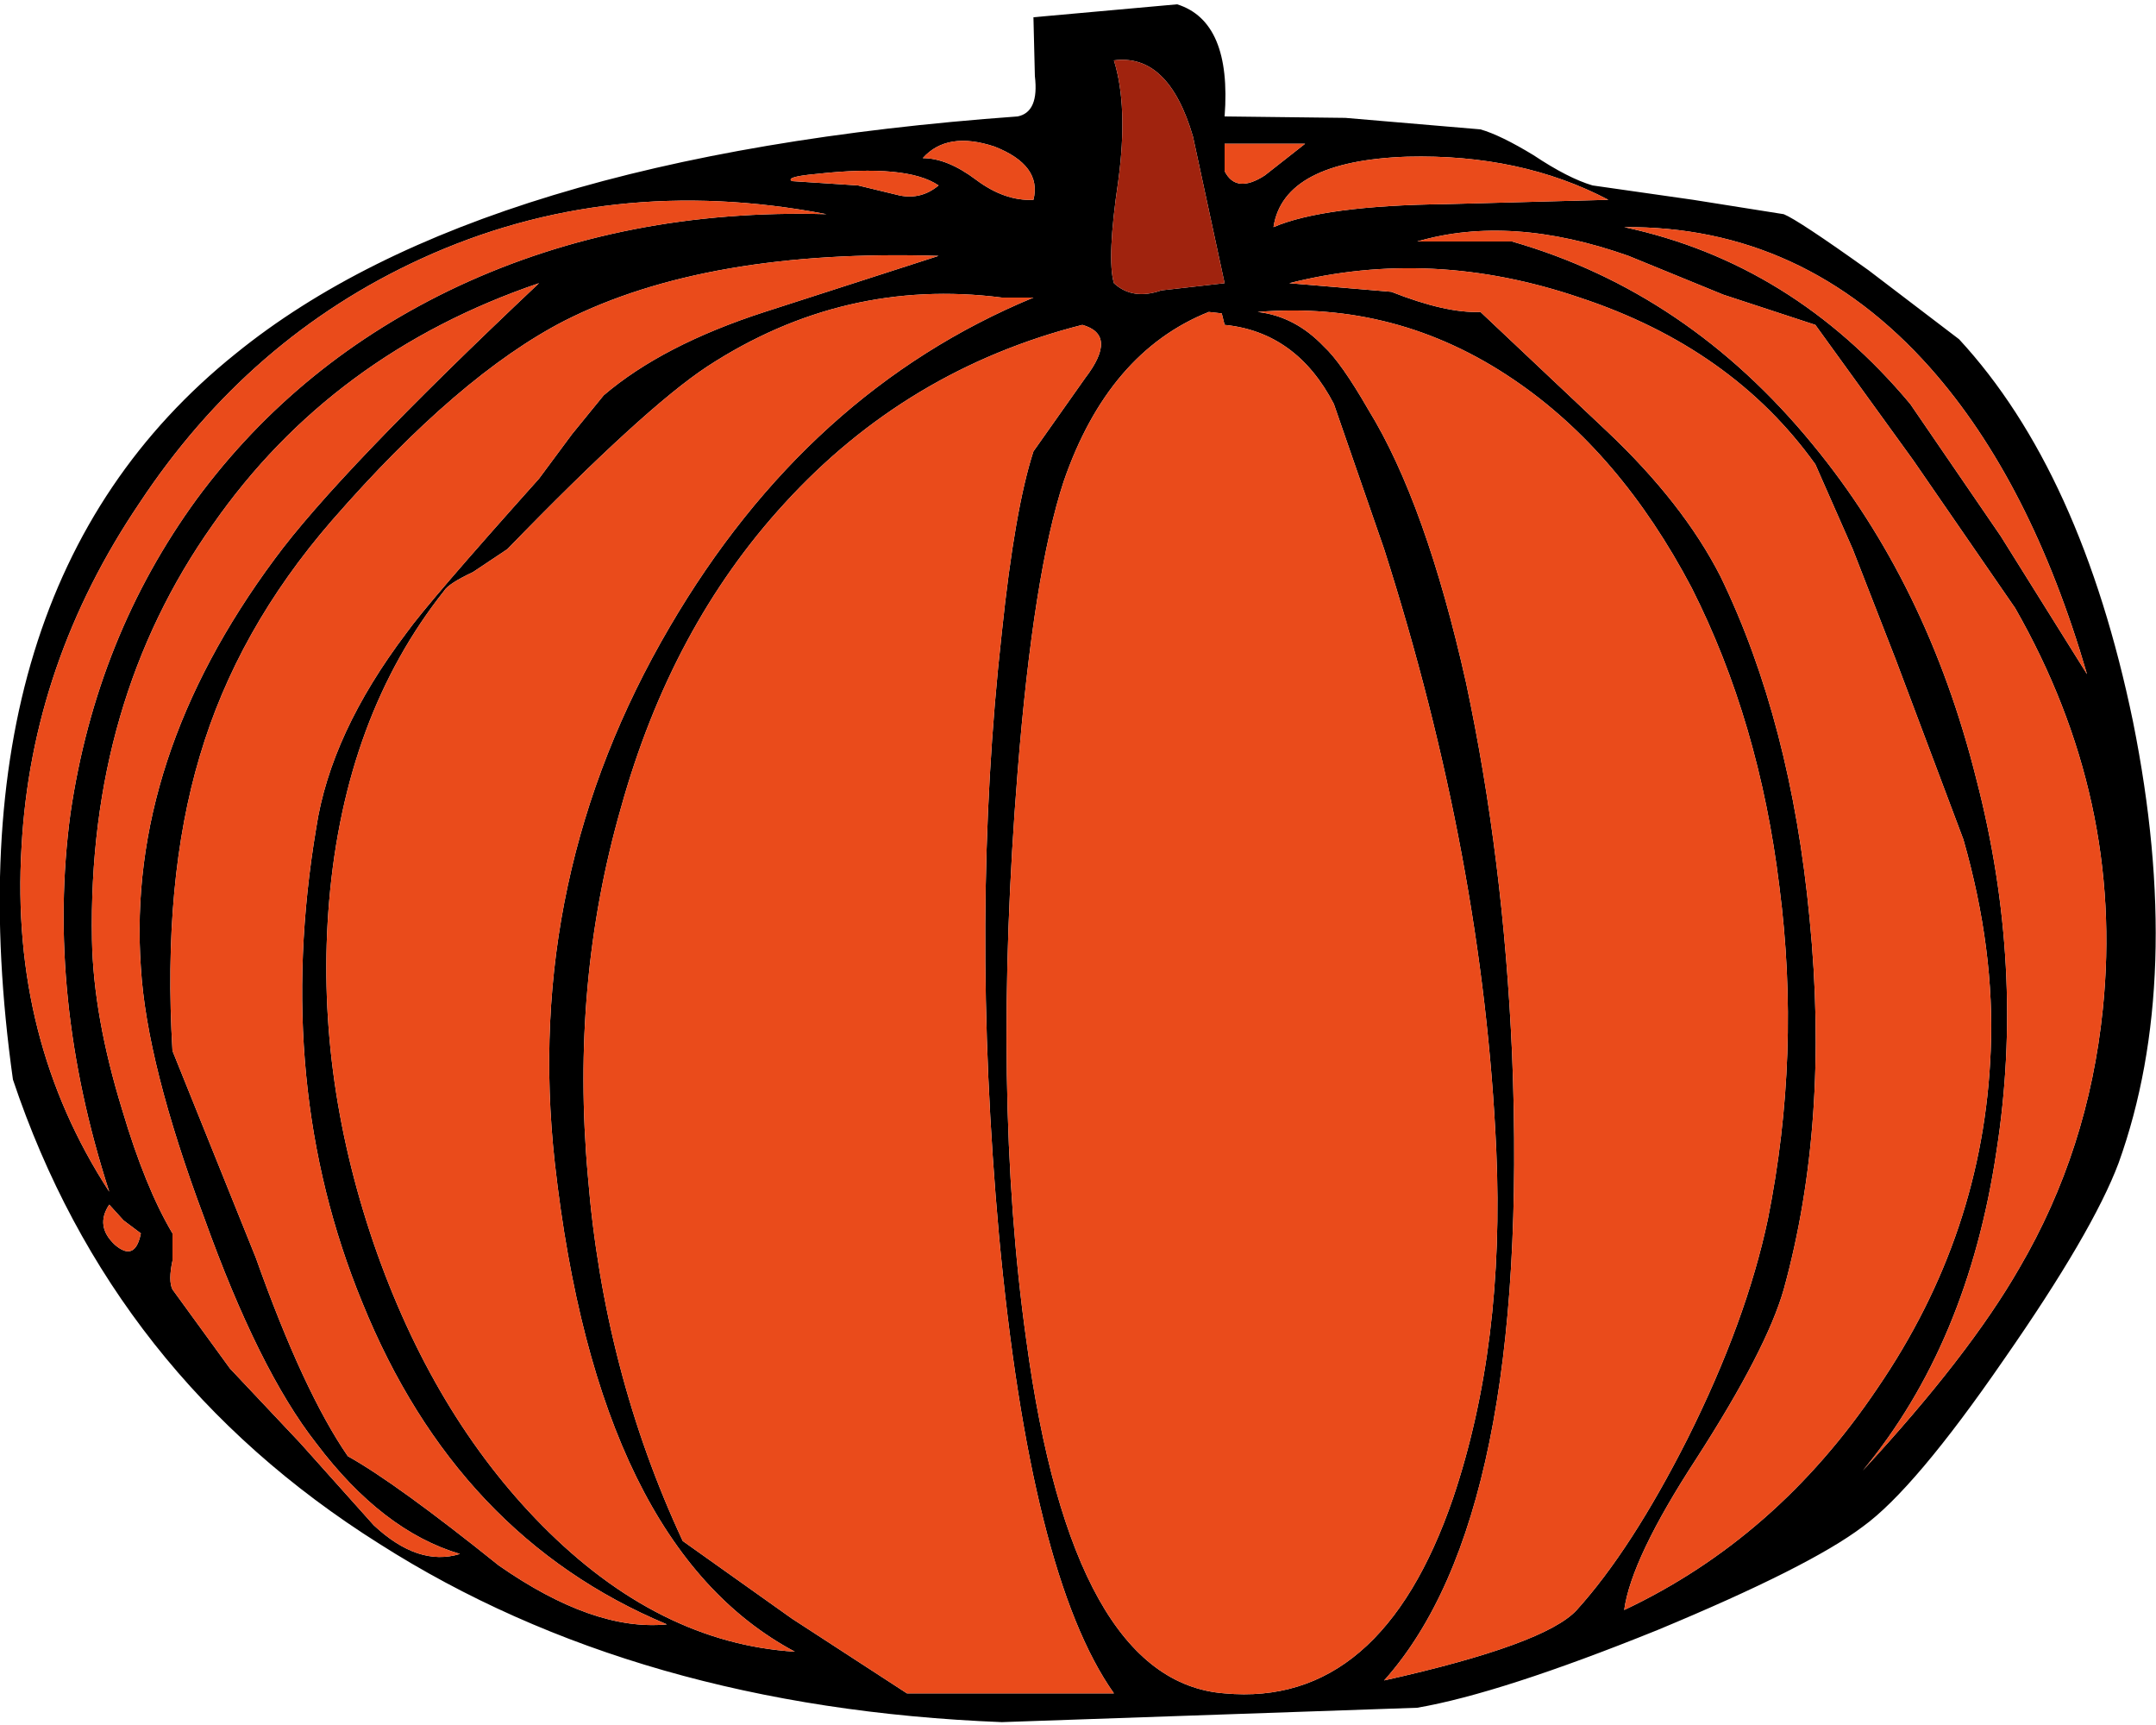 <?xml version="1.0" encoding="UTF-8" standalone="no"?>
<svg xmlns:xlink="http://www.w3.org/1999/xlink" height="60.0px" width="75.0px" xmlns="http://www.w3.org/2000/svg">
  <g transform="matrix(1, 0, 0, 1, -11.95, 0.0)">
    <path d="M70.85 6.95 L74.0 7.45 Q74.5 7.65 76.95 9.4 L80.1 11.8 Q84.35 16.4 86.15 25.1 87.95 34.05 85.65 40.45 84.75 42.85 81.65 47.3 78.55 51.8 76.75 53.1 74.9 54.5 69.6 56.7 64.15 58.9 61.25 59.4 L46.8 59.9 Q34.1 59.4 25.15 53.7 15.85 47.85 12.4 37.55 10.0 20.45 20.15 12.3 28.65 5.4 47.35 4.05 48.1 3.9 47.95 2.65 L47.9 0.6 52.9 0.15 Q54.8 0.75 54.55 4.05 L58.75 4.1 63.45 4.5 Q64.15 4.7 65.3 5.4 66.5 6.2 67.35 6.45 L70.85 6.95 M75.1 11.3 L71.9 10.25 68.6 8.9 Q64.5 7.45 61.25 8.4 L64.55 8.4 Q70.65 10.15 75.0 15.45 79.0 20.3 80.7 27.1 82.4 33.65 81.4 40.05 80.4 46.75 76.75 51.15 80.45 47.15 82.2 44.1 84.6 40.0 85.1 35.1 85.85 27.8 82.05 21.15 L78.5 16.0 75.1 11.3 M75.1 16.15 Q72.2 12.1 66.9 10.35 61.75 8.6 56.8 9.85 L60.35 10.15 Q62.25 10.9 63.45 10.85 L67.85 15.0 Q70.5 17.5 71.8 20.05 74.25 25.1 74.9 31.95 75.6 39.05 74.0 44.85 73.4 46.95 70.95 50.75 68.7 54.2 68.45 56.0 73.75 53.5 77.25 48.3 80.95 42.9 81.2 36.55 81.35 33.05 80.25 29.2 L77.9 22.95 76.4 19.1 75.1 16.15 M81.55 18.65 L84.55 23.45 Q82.6 16.75 79.1 12.8 74.7 7.85 68.45 7.9 74.3 9.15 78.4 14.05 L81.55 18.65 M70.8 20.45 Q68.3 15.7 64.6 13.2 60.55 10.45 55.7 10.85 57.0 11.0 58.0 12.05 58.6 12.6 59.55 14.25 61.55 17.5 62.95 23.75 64.25 29.85 64.55 36.65 65.2 52.75 60.1 58.45 65.7 57.2 66.8 56.0 68.7 53.9 70.65 50.05 72.7 45.95 73.45 42.4 74.6 36.65 73.85 30.85 73.15 25.1 70.8 20.45 M12.7 29.45 Q12.3 36.15 15.75 41.45 13.55 34.65 14.4 28.3 15.3 22.15 18.8 17.35 22.35 12.55 27.9 9.95 33.7 7.25 40.7 7.45 33.15 6.0 26.6 9.0 20.6 11.75 16.8 17.5 13.05 23.05 12.7 29.45 M45.9 6.25 Q46.9 7.0 47.9 6.95 48.2 5.75 46.55 5.1 44.9 4.55 44.05 5.5 44.9 5.5 45.9 6.25 M44.6 6.45 Q43.5 5.7 40.35 6.05 39.25 6.15 39.5 6.3 L41.8 6.45 43.25 6.8 Q44.0 6.95 44.6 6.45 M50.85 6.3 Q50.45 9.0 50.7 9.85 51.35 10.45 52.35 10.1 L54.55 9.85 53.45 4.75 Q52.6 1.85 50.7 2.1 51.2 3.7 50.85 6.3 M54.55 5.95 Q54.95 6.75 55.95 6.1 L57.35 5.0 54.55 5.0 54.55 5.95 M29.6 19.1 L28.4 19.9 Q27.55 20.3 27.4 20.55 23.95 24.9 23.4 31.35 22.9 37.25 24.95 43.25 27.0 49.2 30.8 53.05 34.85 57.15 39.6 57.45 32.75 53.8 31.25 40.45 30.15 30.5 35.25 21.8 40.05 13.6 47.9 10.35 L46.8 10.35 Q41.3 9.65 36.55 12.75 34.35 14.2 29.6 19.1 M38.55 10.85 L44.6 8.9 Q36.55 8.65 31.6 11.15 27.9 13.05 23.5 18.1 20.2 21.9 18.9 26.3 17.6 30.65 17.95 36.55 L20.85 43.75 Q22.5 48.4 24.05 50.65 25.75 51.6 29.3 54.45 32.6 56.75 35.15 56.5 27.85 53.45 24.55 45.3 21.45 37.75 22.95 28.8 23.45 25.5 26.1 22.0 26.85 20.95 30.7 16.65 L31.85 15.1 32.95 13.75 Q35.0 12.0 38.55 10.85 M33.55 28.1 Q31.8 34.2 32.4 40.9 32.95 47.7 35.7 53.6 L39.5 56.3 43.5 58.9 50.7 58.9 Q47.8 54.8 46.7 42.95 45.7 31.85 46.8 22.0 47.25 17.7 47.9 15.7 L49.7 13.15 Q50.85 11.65 49.6 11.3 43.5 12.85 39.25 17.5 35.3 21.8 33.55 28.1 M30.7 9.85 Q23.5 12.3 19.35 18.25 15.0 24.4 15.15 32.7 15.2 35.35 16.2 38.6 17.0 41.3 17.95 42.9 L17.95 43.85 Q17.8 44.55 17.95 44.85 L19.95 47.6 22.4 50.2 24.95 53.05 Q26.5 54.5 27.95 54.05 25.25 53.25 22.95 50.2 20.95 47.65 19.05 42.35 17.05 37.0 16.85 33.65 16.35 26.4 21.5 19.45 23.7 16.45 30.7 9.85 M54.0 10.85 Q50.5 12.25 48.95 16.75 47.9 19.95 47.35 26.85 46.45 38.05 47.65 46.6 49.25 58.5 54.55 58.9 60.0 59.4 62.5 52.1 64.3 46.75 64.0 40.0 63.55 29.9 60.1 19.1 L58.35 14.05 Q57.05 11.55 54.55 11.3 L54.45 10.9 54.0 10.85 M56.25 7.9 Q58.0 7.15 62.25 7.1 L67.9 6.95 Q64.85 5.35 60.9 5.45 56.6 5.6 56.25 7.9 M15.75 41.9 Q15.25 42.65 15.95 43.3 16.65 43.9 16.85 42.9 L16.25 42.45 15.75 41.9" fill="#000000" fill-rule="evenodd" stroke="none"/>
    <path d="M75.1 11.3 L78.5 16.0 82.05 21.15 Q85.85 27.8 85.1 35.1 84.6 40.0 82.2 44.1 80.45 47.15 76.75 51.15 80.4 46.75 81.4 40.05 82.4 33.65 80.7 27.1 79.0 20.3 75.0 15.45 70.65 10.15 64.55 8.4 L61.25 8.4 Q64.5 7.45 68.6 8.9 L71.9 10.25 75.1 11.3" fill="#ea4b1b" fill-rule="evenodd" stroke="none"/>
    <path d="M77.9 22.95 L80.25 29.2 Q81.35 33.05 81.2 36.55 80.95 42.9 77.25 48.3 73.75 53.5 68.45 56.0 68.7 54.2 70.95 50.75 73.4 46.95 74.0 44.85 75.6 39.05 74.9 31.95 74.25 25.1 71.8 20.05 70.5 17.5 67.85 15.0 L63.45 10.85 Q62.25 10.9 60.35 10.15 L56.8 9.85 Q61.75 8.6 66.9 10.35 72.2 12.1 75.1 16.15 L76.4 19.1 77.9 22.95" fill="#ea4b1b" fill-rule="evenodd" stroke="none"/>
    <path d="M84.55 23.45 L81.55 18.65 78.4 14.05 Q74.3 9.15 68.45 7.9 74.7 7.85 79.1 12.8 82.6 16.75 84.55 23.45" fill="#ea4b1b" fill-rule="evenodd" stroke="none"/>
    <path d="M73.85 30.85 Q74.6 36.65 73.45 42.4 72.7 45.95 70.65 50.05 68.7 53.9 66.8 56.0 65.7 57.2 60.1 58.45 65.2 52.75 64.55 36.65 64.25 29.85 62.95 23.75 61.55 17.5 59.55 14.25 58.6 12.6 58.0 12.05 57.0 11.0 55.7 10.85 60.55 10.45 64.6 13.2 68.3 15.7 70.8 20.45 73.15 25.1 73.85 30.85" fill="#ea4b1b" fill-rule="evenodd" stroke="none"/>
    <path d="M60.9 5.45 Q64.85 5.35 67.9 6.95 L62.25 7.1 Q58.0 7.15 56.25 7.9 56.6 5.6 60.9 5.45" fill="#ea4b1b" fill-rule="evenodd" stroke="none"/>
    <path d="M60.1 19.1 Q63.55 29.9 64.0 40.0 64.3 46.75 62.5 52.1 60.0 59.4 54.55 58.9 49.25 58.5 47.65 46.6 46.45 38.05 47.35 26.85 47.9 19.95 48.95 16.75 50.5 12.25 54.0 10.85 L54.45 10.9 54.55 11.3 Q57.05 11.55 58.35 14.05 L60.1 19.1" fill="#ea4b1b" fill-rule="evenodd" stroke="none"/>
    <path d="M54.55 5.0 L57.35 5.0 55.95 6.1 Q54.95 6.75 54.55 5.95 L54.55 5.0" fill="#ea4b1b" fill-rule="evenodd" stroke="none"/>
    <path d="M53.45 4.75 L54.55 9.85 52.35 10.1 Q51.35 10.45 50.7 9.85 50.45 9.0 50.85 6.3 51.2 3.7 50.7 2.1 52.6 1.85 53.45 4.75" fill="#a0230e" fill-rule="evenodd" stroke="none"/>
    <path d="M39.25 17.5 Q43.5 12.85 49.6 11.3 50.85 11.65 49.7 13.15 L47.9 15.7 Q47.25 17.7 46.8 22.0 45.7 31.85 46.7 42.95 47.8 54.8 50.7 58.9 L43.5 58.9 39.5 56.3 35.7 53.6 Q32.95 47.7 32.4 40.9 31.8 34.2 33.55 28.1 35.3 21.8 39.25 17.5" fill="#ea4b1b" fill-rule="evenodd" stroke="none"/>
    <path d="M44.05 5.5 Q44.9 4.55 46.55 5.1 48.2 5.75 47.9 6.95 46.9 7.0 45.9 6.25 44.9 5.5 44.05 5.5" fill="#ea4b1b" fill-rule="evenodd" stroke="none"/>
    <path d="M36.55 12.75 Q41.3 9.65 46.8 10.35 L47.9 10.35 Q40.05 13.6 35.25 21.8 30.15 30.5 31.25 40.45 32.75 53.8 39.6 57.45 34.85 57.15 30.8 53.05 27.0 49.2 24.95 43.25 22.9 37.25 23.4 31.35 23.95 24.9 27.4 20.55 27.55 20.3 28.4 19.9 L29.6 19.1 Q34.35 14.2 36.55 12.75" fill="#ea4b1b" fill-rule="evenodd" stroke="none"/>
    <path d="M23.5 18.1 Q27.9 13.05 31.6 11.15 36.55 8.65 44.6 8.9 L38.55 10.85 Q35.0 12.0 32.95 13.75 L31.85 15.1 30.7 16.65 Q26.85 20.95 26.1 22.0 23.45 25.5 22.95 28.8 21.45 37.75 24.55 45.3 27.85 53.45 35.15 56.5 32.6 56.75 29.3 54.45 25.75 51.6 24.05 50.65 22.5 48.4 20.85 43.75 L17.95 36.55 Q17.6 30.65 18.9 26.3 20.2 21.9 23.5 18.1" fill="#ea4b1b" fill-rule="evenodd" stroke="none"/>
    <path d="M41.8 6.45 L39.5 6.3 Q39.25 6.15 40.35 6.05 43.5 5.7 44.6 6.45 44.0 6.95 43.25 6.8 L41.8 6.45" fill="#ea4b1b" fill-rule="evenodd" stroke="none"/>
    <path d="M16.8 17.5 Q20.6 11.75 26.6 9.0 33.15 6.0 40.7 7.45 33.7 7.25 27.9 9.95 22.35 12.55 18.8 17.35 15.3 22.15 14.4 28.3 13.55 34.65 15.75 41.45 12.3 36.15 12.7 29.45 13.05 23.05 16.8 17.5" fill="#ea4b1b" fill-rule="evenodd" stroke="none"/>
    <path d="M21.5 19.45 Q16.35 26.4 16.85 33.65 17.05 37.0 19.05 42.35 20.95 47.65 22.95 50.2 25.25 53.25 27.95 54.05 26.5 54.5 24.95 53.05 L22.4 50.2 19.95 47.6 17.95 44.85 Q17.8 44.55 17.95 43.85 L17.95 42.9 Q17.0 41.3 16.2 38.6 15.2 35.35 15.15 32.7 15.0 24.4 19.35 18.25 23.5 12.3 30.7 9.85 23.7 16.45 21.5 19.45" fill="#ea4b1b" fill-rule="evenodd" stroke="none"/>
    <path d="M16.85 42.9 Q16.65 43.9 15.95 43.3 15.25 42.65 15.75 41.9 L16.25 42.45 16.85 42.9" fill="#ea4b1b" fill-rule="evenodd" stroke="none"/>
  </g>
</svg>
